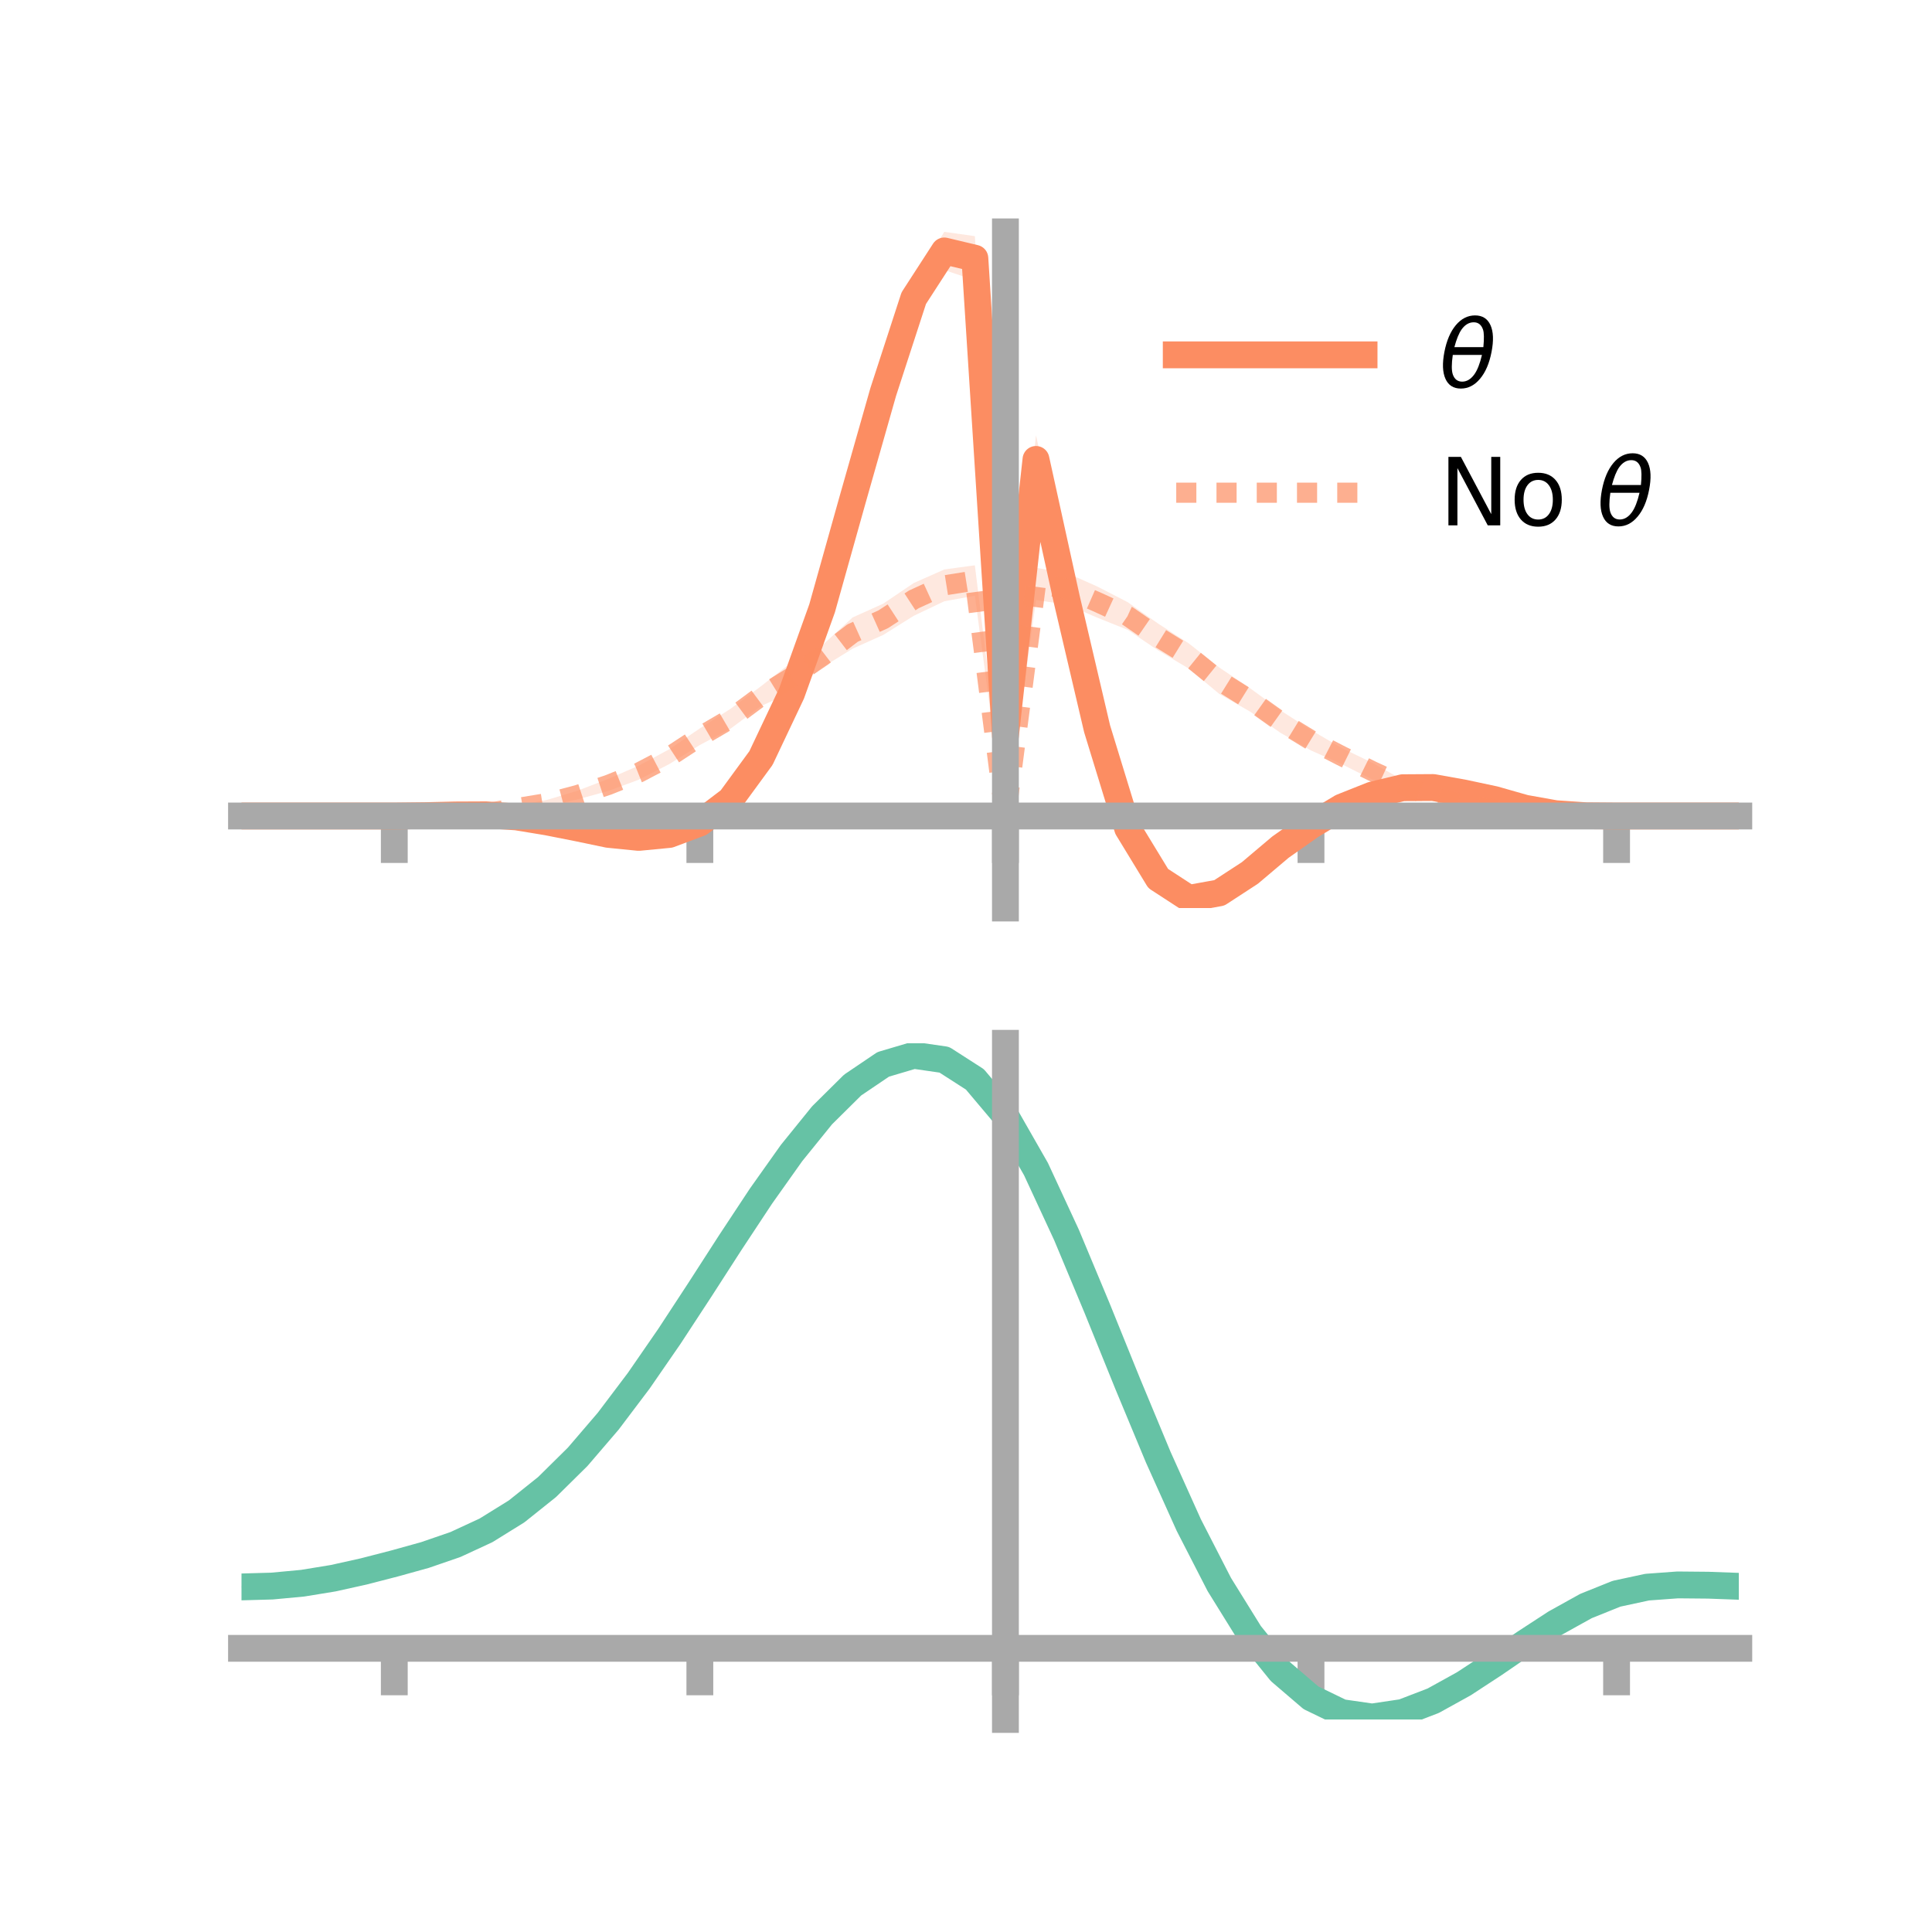 <?xml version="1.0" encoding="utf-8" standalone="no"?>
<!DOCTYPE svg PUBLIC "-//W3C//DTD SVG 1.1//EN"
  "http://www.w3.org/Graphics/SVG/1.1/DTD/svg11.dtd">
<!-- Created with matplotlib (https://matplotlib.org/) -->
<svg height="144pt" version="1.1" viewBox="0 0 144 144" width="144pt" xmlns="http://www.w3.org/2000/svg" xmlns:xlink="http://www.w3.org/1999/xlink">
 <defs>
  <style type="text/css">*{stroke-linecap:butt;stroke-linejoin:round;}</style>
 </defs>
 <g id="figure_1">
  <g id="patch_1">
   <path d="M 0 144 
L 144 144 
L 144 0 
L 0 0 
z
" style="fill:none;"/>
  </g>
  <g id="axes_1">
   <g id="patch_2">
    <path d="M 18 67.68 
L 129.6 67.68 
L 129.6 17.28 
L 18 17.28 
z
" style="fill:none;"/>
   </g>
   <g id="PolyCollection_1">
    <path clip-path="url(#p7dd8c9958f)" d="M 18 60.82 
L 18 60.82 
L 20.278 60.82 
L 22.555 60.82 
L 24.833 60.82 
L 27.11 60.82 
L 29.388 60.82 
L 31.665 60.755 
L 33.943 60.641 
L 36.22 60.547 
L 38.498 60.622 
L 40.776 61.026 
L 43.053 61.39 
L 45.331 61.913 
L 47.608 62.148 
L 49.886 61.919 
L 52.163 60.979 
L 54.441 59.219 
L 56.718 56.003 
L 58.996 51.009 
L 61.273 44.507 
L 63.551 36.227 
L 65.829 27.979 
L 68.106 20.876 
L 70.384 17.28 
L 72.661 17.601 
L 74.939 54.441 
L 77.216 32.435 
L 79.494 42.978 
L 81.771 53.114 
L 84.049 60.807 
L 86.327 64.409 
L 88.604 66.243 
L 90.882 65.902 
L 93.159 64.708 
L 95.437 62.778 
L 97.714 61.223 
L 99.992 59.836 
L 102.269 58.996 
L 104.547 58.355 
L 106.824 58.387 
L 109.102 58.823 
L 111.38 59.351 
L 113.657 60.04 
L 115.935 60.537 
L 118.212 60.76 
L 120.49 60.82 
L 122.767 60.82 
L 125.045 60.82 
L 127.322 60.82 
L 129.6 60.82 
L 129.6 60.82 
L 129.6 60.82 
L 127.322 60.82 
L 125.045 60.82 
L 122.767 60.82 
L 120.49 60.82 
L 118.212 60.843 
L 115.935 60.755 
L 113.657 60.437 
L 111.38 59.831 
L 109.102 59.387 
L 106.824 59.007 
L 104.547 59.07 
L 102.269 59.523 
L 99.992 60.494 
L 97.714 61.852 
L 95.437 63.504 
L 93.159 65.423 
L 90.882 67.195 
L 88.604 67.68 
L 86.327 66.55 
L 84.049 62.675 
L 81.771 55.517 
L 79.494 46.234 
L 77.216 36.052 
L 74.939 55.275 
L 72.661 20.893 
L 70.384 20.127 
L 68.106 23.574 
L 65.829 30.461 
L 63.551 38.229 
L 61.273 46.183 
L 58.996 52.374 
L 56.718 56.999 
L 54.441 60.008 
L 52.163 61.711 
L 49.886 62.473 
L 47.608 62.684 
L 45.331 62.463 
L 43.053 62.036 
L 40.776 61.5 
L 38.498 61.154 
L 36.22 60.915 
L 33.943 60.84 
L 31.665 60.835 
L 29.388 60.82 
L 27.11 60.82 
L 24.833 60.82 
L 22.555 60.82 
L 20.278 60.82 
L 18 60.82 
z
" style="fill:#fc8d62;fill-opacity:0.2;"/>
   </g>
   <g id="PolyCollection_2">
    <path clip-path="url(#p7dd8c9958f)" d="M 18 60.82 
L 18 60.82 
L 20.278 60.82 
L 22.555 60.82 
L 24.833 60.82 
L 27.11 60.82 
L 29.388 60.82 
L 31.665 60.773 
L 33.943 60.685 
L 36.22 60.47 
L 38.498 60.026 
L 40.776 59.62 
L 43.053 58.931 
L 45.331 58.055 
L 47.608 57.066 
L 49.886 55.845 
L 52.163 54.29 
L 54.441 52.835 
L 56.718 51.149 
L 58.996 49.369 
L 61.273 48.106 
L 63.551 46.02 
L 65.829 44.994 
L 68.106 43.455 
L 70.384 42.445 
L 72.661 42.134 
L 74.939 60.685 
L 77.216 42.323 
L 79.494 42.695 
L 81.771 43.709 
L 84.049 44.879 
L 86.327 46.484 
L 88.604 47.953 
L 90.882 49.755 
L 93.159 51.286 
L 95.437 52.947 
L 97.714 54.413 
L 99.992 55.743 
L 102.269 56.848 
L 104.547 58.128 
L 106.824 59.131 
L 109.102 59.675 
L 111.38 60.151 
L 113.657 60.495 
L 115.935 60.664 
L 118.212 60.798 
L 120.49 60.82 
L 122.767 60.82 
L 125.045 60.82 
L 127.322 60.82 
L 129.6 60.82 
L 129.6 60.82 
L 129.6 60.82 
L 127.322 60.82 
L 125.045 60.82 
L 122.767 60.82 
L 120.49 60.82 
L 118.212 60.841 
L 115.935 60.825 
L 113.657 60.765 
L 111.38 60.581 
L 109.102 60.255 
L 106.824 59.705 
L 104.547 58.908 
L 102.269 58.093 
L 99.992 56.949 
L 97.714 55.935 
L 95.437 54.617 
L 93.159 53.03 
L 90.882 51.723 
L 88.604 49.832 
L 86.327 48.482 
L 84.049 46.945 
L 81.771 46.031 
L 79.494 45.051 
L 77.216 44.727 
L 74.939 61.379 
L 72.661 44.405 
L 70.384 44.815 
L 68.106 45.898 
L 65.829 47.324 
L 63.551 48.346 
L 61.273 49.752 
L 58.996 51.589 
L 56.718 52.626 
L 54.441 54.318 
L 52.163 55.529 
L 49.886 56.95 
L 47.608 58.116 
L 45.331 58.957 
L 43.053 59.58 
L 40.776 60.1 
L 38.498 60.44 
L 36.22 60.767 
L 33.943 60.868 
L 31.665 60.839 
L 29.388 60.82 
L 27.11 60.82 
L 24.833 60.82 
L 22.555 60.82 
L 20.278 60.82 
L 18 60.82 
z
" style="fill:#fc8d62;fill-opacity:0.2;"/>
   </g>
   <g id="matplotlib.axis_1">
    <g id="xtick_1">
     <g id="line2d_1">
      <defs>
       <path d="M 0 0 
L 0 3.5 
" id="mbfe40d947f" style="stroke:#a9a9a9;stroke-width:2;"/>
      </defs>
      <g>
       <use style="fill:#a9a9a9;stroke:#a9a9a9;stroke-width:2;" x="29.388" xlink:href="#mbfe40d947f" y="60.82"/>
      </g>
     </g>
    </g>
    <g id="xtick_2">
     <g id="line2d_2">
      <g>
       <use style="fill:#a9a9a9;stroke:#a9a9a9;stroke-width:2;" x="52.163" xlink:href="#mbfe40d947f" y="60.82"/>
      </g>
     </g>
    </g>
    <g id="xtick_3">
     <g id="line2d_3">
      <g>
       <use style="fill:#a9a9a9;stroke:#a9a9a9;stroke-width:2;" x="74.939" xlink:href="#mbfe40d947f" y="60.82"/>
      </g>
     </g>
    </g>
    <g id="xtick_4">
     <g id="line2d_4">
      <g>
       <use style="fill:#a9a9a9;stroke:#a9a9a9;stroke-width:2;" x="97.714" xlink:href="#mbfe40d947f" y="60.82"/>
      </g>
     </g>
    </g>
    <g id="xtick_5">
     <g id="line2d_5">
      <g>
       <use style="fill:#a9a9a9;stroke:#a9a9a9;stroke-width:2;" x="120.49" xlink:href="#mbfe40d947f" y="60.82"/>
      </g>
     </g>
    </g>
   </g>
   <g id="matplotlib.axis_2"/>
   <g id="line2d_6">
    <path clip-path="url(#p7dd8c9958f)" d="M 18 60.82 
L 20.278 60.82 
L 22.555 60.82 
L 24.833 60.82 
L 27.11 60.82 
L 29.388 60.82 
L 31.665 60.795 
L 33.943 60.741 
L 36.22 60.731 
L 38.498 60.888 
L 40.776 61.263 
L 43.053 61.713 
L 45.331 62.188 
L 47.608 62.416 
L 49.886 62.196 
L 52.163 61.345 
L 54.441 59.613 
L 56.718 56.501 
L 58.996 51.691 
L 61.273 45.345 
L 63.551 37.228 
L 65.829 29.22 
L 68.106 22.225 
L 70.384 18.704 
L 72.661 19.247 
L 74.939 54.858 
L 77.216 34.243 
L 79.494 44.606 
L 81.771 54.316 
L 84.049 61.741 
L 86.327 65.479 
L 88.604 66.961 
L 90.882 66.549 
L 93.159 65.066 
L 95.437 63.141 
L 97.714 61.537 
L 99.992 60.165 
L 102.269 59.259 
L 104.547 58.712 
L 106.824 58.697 
L 109.102 59.105 
L 111.38 59.591 
L 113.657 60.239 
L 115.935 60.646 
L 118.212 60.802 
L 120.49 60.82 
L 122.767 60.82 
L 125.045 60.82 
L 127.322 60.82 
L 129.6 60.82 
" style="fill:none;stroke:#fc8d62;stroke-linecap:square;stroke-width:2;"/>
   </g>
   <g id="line2d_7">
    <path clip-path="url(#p7dd8c9958f)" d="M 18 60.82 
L 20.278 60.82 
L 22.555 60.82 
L 24.833 60.82 
L 27.11 60.82 
L 29.388 60.82 
L 31.665 60.806 
L 33.943 60.776 
L 36.22 60.618 
L 38.498 60.233 
L 40.776 59.86 
L 43.053 59.256 
L 45.331 58.506 
L 47.608 57.591 
L 49.886 56.398 
L 52.163 54.91 
L 54.441 53.577 
L 56.718 51.887 
L 58.996 50.479 
L 61.273 48.929 
L 63.551 47.183 
L 65.829 46.159 
L 68.106 44.677 
L 70.384 43.63 
L 72.661 43.27 
L 74.939 61.032 
L 77.216 43.525 
L 79.494 43.873 
L 81.771 44.87 
L 84.049 45.912 
L 86.327 47.483 
L 88.604 48.893 
L 90.882 50.739 
L 93.159 52.158 
L 95.437 53.782 
L 97.714 55.174 
L 99.992 56.346 
L 102.269 57.471 
L 104.547 58.518 
L 106.824 59.418 
L 109.102 59.965 
L 111.38 60.366 
L 113.657 60.63 
L 115.935 60.745 
L 118.212 60.82 
L 120.49 60.82 
L 122.767 60.82 
L 125.045 60.82 
L 127.322 60.82 
L 129.6 60.82 
" style="fill:none;stroke:#fc8d62;stroke-dasharray:1.5,1.5;stroke-dashoffset:0;stroke-opacity:0.7;stroke-width:1.5;"/>
   </g>
   <g id="patch_3">
    <path d="M 74.939 67.68 
L 74.939 17.28 
" style="fill:none;stroke:#a9a9a9;stroke-linecap:square;stroke-linejoin:miter;stroke-width:2;"/>
   </g>
   <g id="patch_4">
    <path d="M 129.6 67.68 
L 129.6 17.28 
" style="fill:none;"/>
   </g>
   <g id="patch_5">
    <path d="M 18 60.82 
L 129.6 60.82 
" style="fill:none;stroke:#a9a9a9;stroke-linecap:square;stroke-linejoin:miter;stroke-width:2;"/>
   </g>
   <g id="patch_6">
    <path d="M 18 17.28 
L 129.6 17.28 
" style="fill:none;"/>
   </g>
   <g id="legend_1">
    <g id="line2d_8">
     <path d="M 87.67 26.449 
L 101.67 26.449 
" style="fill:none;stroke:#fc8d62;stroke-linecap:square;stroke-width:2;"/>
    </g>
    <g id="line2d_9"/>
    <g id="text_1">
     <!-- $\theta$ -->
     <g transform="translate(107.27 28.899)scale(0.07 -0.07)">
      <defs>
       <path d="M 45.516 34.672 
L 14.453 34.672 
Q 12.359 20.062 14.5 13.875 
Q 17.188 6.25 24.469 6.25 
Q 31.781 6.25 37.359 13.922 
Q 42.234 20.656 45.516 34.672 
z
M 47.016 42.969 
Q 48.344 56.844 46.625 61.719 
Q 43.953 69.438 36.766 69.438 
Q 29.297 69.438 23.828 61.812 
Q 19.531 55.672 16.156 42.969 
z
M 38.188 76.766 
Q 49.906 76.766 54.594 66.406 
Q 59.281 56.109 55.719 37.844 
Q 52.203 19.625 43.453 9.281 
Q 34.766 -1.125 23.047 -1.125 
Q 11.281 -1.125 6.641 9.281 
Q 2 19.625 5.516 37.844 
Q 9.078 56.109 17.719 66.406 
Q 26.422 76.766 38.188 76.766 
z
" id="DejaVuSans-Oblique-952"/>
      </defs>
      <use transform="translate(0 0.234)" xlink:href="#DejaVuSans-Oblique-952"/>
     </g>
    </g>
    <g id="line2d_10">
     <path d="M 87.67 36.724 
L 101.67 36.724 
" style="fill:none;stroke:#fc8d62;stroke-dasharray:1.5,1.5;stroke-dashoffset:0;stroke-opacity:0.7;stroke-width:1.5;"/>
    </g>
    <g id="line2d_11"/>
    <g id="text_2">
     <!-- No $\theta$ -->
     <g transform="translate(107.27 39.174)scale(0.07 -0.07)">
      <defs>
       <path d="M 9.812 72.906 
L 23.094 72.906 
L 55.422 11.922 
L 55.422 72.906 
L 64.984 72.906 
L 64.984 0 
L 51.703 0 
L 19.391 60.984 
L 19.391 0 
L 9.812 0 
z
" id="DejaVuSans-78"/>
       <path d="M 30.609 48.391 
Q 23.391 48.391 19.188 42.75 
Q 14.984 37.109 14.984 27.297 
Q 14.984 17.484 19.156 11.844 
Q 23.344 6.203 30.609 6.203 
Q 37.797 6.203 41.984 11.859 
Q 46.188 17.531 46.188 27.297 
Q 46.188 37.016 41.984 42.703 
Q 37.797 48.391 30.609 48.391 
z
M 30.609 56 
Q 42.328 56 49.016 48.375 
Q 55.719 40.766 55.719 27.297 
Q 55.719 13.875 49.016 6.219 
Q 42.328 -1.422 30.609 -1.422 
Q 18.844 -1.422 12.172 6.219 
Q 5.516 13.875 5.516 27.297 
Q 5.516 40.766 12.172 48.375 
Q 18.844 56 30.609 56 
z
" id="DejaVuSans-111"/>
       <path id="DejaVuSans-32"/>
      </defs>
      <use transform="translate(0 0.234)" xlink:href="#DejaVuSans-78"/>
      <use transform="translate(74.805 0.234)" xlink:href="#DejaVuSans-111"/>
      <use transform="translate(135.986 0.234)" xlink:href="#DejaVuSans-32"/>
      <use transform="translate(167.773 0.234)" xlink:href="#DejaVuSans-Oblique-952"/>
     </g>
    </g>
   </g>
  </g>
  <g id="axes_2">
   <g id="patch_7">
    <path d="M 18 128.16 
L 129.6 128.16 
L 129.6 77.76 
L 18 77.76 
z
" style="fill:none;"/>
   </g>
   <g id="PolyCollection_3">
    <path clip-path="url(#p1185d49dd8)" d="M 18 118.353 
L 18 118.206 
L 20.278 118.143 
L 22.555 117.923 
L 24.833 117.539 
L 27.11 117.016 
L 29.388 116.411 
L 31.665 115.762 
L 33.943 114.962 
L 36.22 113.89 
L 38.498 112.457 
L 40.776 110.608 
L 43.053 108.323 
L 45.331 105.617 
L 47.608 102.54 
L 49.886 99.171 
L 52.163 95.617 
L 54.441 92.005 
L 56.718 88.481 
L 58.996 85.2 
L 61.273 82.326 
L 63.551 80.022 
L 65.829 78.45 
L 68.106 77.76 
L 70.384 78.095 
L 72.661 79.581 
L 74.939 82.327 
L 77.216 86.368 
L 79.494 91.353 
L 81.771 96.886 
L 84.049 102.597 
L 86.327 108.158 
L 88.604 113.297 
L 90.882 117.803 
L 93.159 121.528 
L 95.437 124.385 
L 97.714 126.352 
L 99.992 127.461 
L 102.269 127.792 
L 104.547 127.458 
L 106.824 126.593 
L 109.102 125.346 
L 111.38 123.874 
L 113.657 122.329 
L 115.935 120.857 
L 118.212 119.6 
L 120.49 118.686 
L 122.767 118.197 
L 125.045 118.035 
L 127.322 118.062 
L 129.6 118.154 
L 129.6 118.314 
L 129.6 118.314 
L 127.322 118.239 
L 125.045 118.226 
L 122.767 118.396 
L 120.49 118.888 
L 118.212 119.804 
L 115.935 121.075 
L 113.657 122.571 
L 111.38 124.15 
L 109.102 125.657 
L 106.824 126.932 
L 104.547 127.816 
L 102.269 128.16 
L 99.992 127.834 
L 97.714 126.737 
L 95.437 124.806 
L 93.159 122.02 
L 90.882 118.403 
L 88.604 114.034 
L 86.327 109.053 
L 84.049 103.66 
L 81.771 98.119 
L 79.494 92.746 
L 77.216 87.904 
L 74.939 83.98 
L 72.661 81.319 
L 70.384 79.879 
L 68.106 79.554 
L 65.829 80.215 
L 63.551 81.724 
L 61.273 83.932 
L 58.996 86.685 
L 56.718 89.825 
L 54.441 93.197 
L 52.163 96.652 
L 49.886 100.055 
L 47.608 103.285 
L 45.331 106.242 
L 43.053 108.85 
L 40.776 111.059 
L 38.498 112.853 
L 36.22 114.243 
L 33.943 115.28 
L 31.665 116.048 
L 29.388 116.664 
L 27.11 117.234 
L 24.833 117.724 
L 22.555 118.083 
L 20.278 118.289 
L 18 118.353 
z
" style="fill:#66c2a5;fill-opacity:0.2;"/>
   </g>
   <g id="matplotlib.axis_3">
    <g id="xtick_6">
     <g id="line2d_12">
      <g>
       <use style="fill:#a9a9a9;stroke:#a9a9a9;stroke-width:2;" x="29.388" xlink:href="#mbfe40d947f" y="122.857"/>
      </g>
     </g>
    </g>
    <g id="xtick_7">
     <g id="line2d_13">
      <g>
       <use style="fill:#a9a9a9;stroke:#a9a9a9;stroke-width:2;" x="52.163" xlink:href="#mbfe40d947f" y="122.857"/>
      </g>
     </g>
    </g>
    <g id="xtick_8">
     <g id="line2d_14">
      <g>
       <use style="fill:#a9a9a9;stroke:#a9a9a9;stroke-width:2;" x="74.939" xlink:href="#mbfe40d947f" y="122.857"/>
      </g>
     </g>
    </g>
    <g id="xtick_9">
     <g id="line2d_15">
      <g>
       <use style="fill:#a9a9a9;stroke:#a9a9a9;stroke-width:2;" x="97.714" xlink:href="#mbfe40d947f" y="122.857"/>
      </g>
     </g>
    </g>
    <g id="xtick_10">
     <g id="line2d_16">
      <g>
       <use style="fill:#a9a9a9;stroke:#a9a9a9;stroke-width:2;" x="120.49" xlink:href="#mbfe40d947f" y="122.857"/>
      </g>
     </g>
    </g>
   </g>
   <g id="matplotlib.axis_4"/>
   <g id="line2d_17">
    <path clip-path="url(#p1185d49dd8)" d="M 18 118.28 
L 20.278 118.216 
L 22.555 118.003 
L 24.833 117.631 
L 27.11 117.125 
L 29.388 116.537 
L 31.665 115.905 
L 33.943 115.121 
L 36.22 114.067 
L 38.498 112.655 
L 40.776 110.834 
L 43.053 108.586 
L 45.331 105.929 
L 47.608 102.913 
L 49.886 99.613 
L 52.163 96.135 
L 54.441 92.601 
L 56.718 89.153 
L 58.996 85.942 
L 61.273 83.129 
L 63.551 80.873 
L 65.829 79.332 
L 68.106 78.657 
L 70.384 78.987 
L 72.661 80.45 
L 74.939 83.153 
L 77.216 87.136 
L 79.494 92.05 
L 81.771 97.503 
L 84.049 103.129 
L 86.327 108.605 
L 88.604 113.666 
L 90.882 118.103 
L 93.159 121.774 
L 95.437 124.596 
L 97.714 126.545 
L 99.992 127.648 
L 102.269 127.976 
L 104.547 127.637 
L 106.824 126.762 
L 109.102 125.502 
L 111.38 124.012 
L 113.657 122.45 
L 115.935 120.966 
L 118.212 119.702 
L 120.49 118.787 
L 122.767 118.297 
L 125.045 118.13 
L 127.322 118.151 
L 129.6 118.234 
" style="fill:none;stroke:#66c2a5;stroke-linecap:square;stroke-width:2;"/>
   </g>
   <g id="patch_8">
    <path d="M 74.939 128.16 
L 74.939 77.76 
" style="fill:none;stroke:#a9a9a9;stroke-linecap:square;stroke-linejoin:miter;stroke-width:2;"/>
   </g>
   <g id="patch_9">
    <path d="M 129.6 128.16 
L 129.6 77.76 
" style="fill:none;"/>
   </g>
   <g id="patch_10">
    <path d="M 18 122.857 
L 129.6 122.857 
" style="fill:none;stroke:#a9a9a9;stroke-linecap:square;stroke-linejoin:miter;stroke-width:2;"/>
   </g>
   <g id="patch_11">
    <path d="M 18 77.76 
L 129.6 77.76 
" style="fill:none;"/>
   </g>
  </g>
 </g>
 <defs>
  <clipPath id="p7dd8c9958f">
   <rect height="50.4" width="111.6" x="18" y="17.28"/>
  </clipPath>
  <clipPath id="p1185d49dd8">
   <rect height="50.4" width="111.6" x="18" y="77.76"/>
  </clipPath>
 </defs>
</svg>
